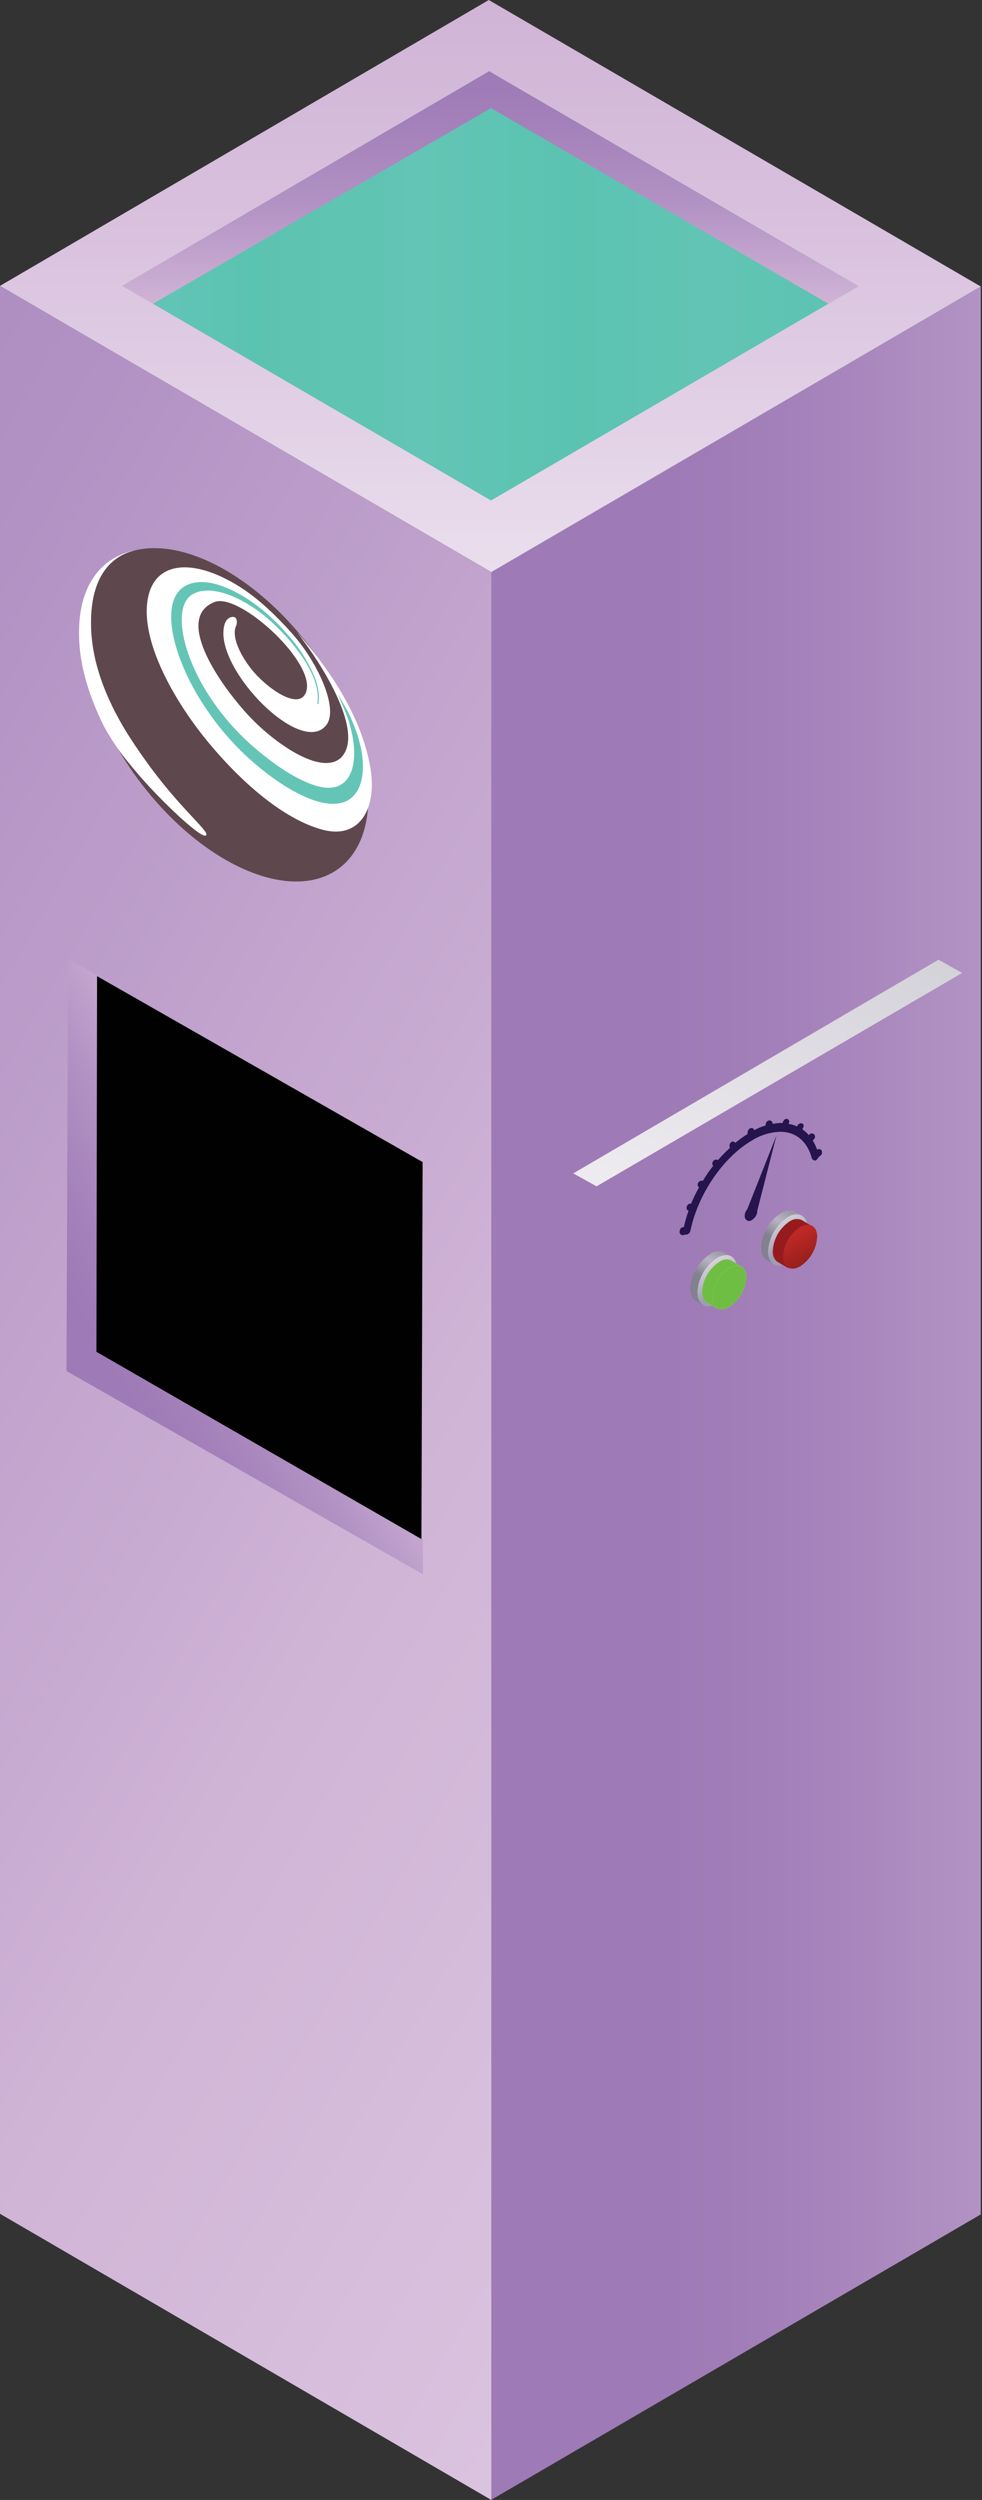 <?xml version="1.0" encoding="utf-8"?>
<!-- Generator: Adobe Illustrator 24.0.3, SVG Export Plug-In . SVG Version: 6.00 Build 0)  -->
<svg version="1.1" id="Layer_1" xmlns="http://www.w3.org/2000/svg" xmlns:xlink="http://www.w3.org/1999/xlink" x="0px" y="0px"
	 viewBox="0 0 311.6 793.2" style="enable-background:new 0 0 311.6 793.2;" xml:space="preserve">
<rect x="0" y="0" width="311.6" height="793.2" fill="#333333" stroke="none"/>
<style type="text/css">
	.st0{fill:url(#SVGID_1_);}
	.st1{fill:url(#SVGID_2_);}
	.st2{fill:url(#SVGID_3_);}
	.st3{fill:url(#SVGID_4_);}
	.st4{fill:url(#SVGID_5_);}
	.st5{clip-path:url(#SVGID_7_);}
	.st6{fill:url(#SVGID_8_);}
	.st7{clip-path:url(#SVGID_10_);}
	.st8{fill:url(#SVGID_11_);}
	.st9{clip-path:url(#SVGID_13_);}
	.st10{fill:url(#SVGID_14_);}
	.st11{fill:#961B1E;}
	.st12{clip-path:url(#SVGID_16_);}
	.st13{fill:url(#SVGID_17_);}
	.st14{clip-path:url(#SVGID_19_);}
	.st15{fill:url(#SVGID_20_);}
	.st16{clip-path:url(#SVGID_22_);}
	.st17{fill:url(#SVGID_23_);}
	.st18{clip-path:url(#SVGID_25_);}
	.st19{fill:url(#SVGID_26_);}
	.st20{fill:#6FBE44;}
	.st21{clip-path:url(#SVGID_28_);}
	.st22{fill:url(#SVGID_29_);}
	.st23{clip-path:url(#SVGID_31_);}
	.st24{fill:url(#SVGID_32_);}
	.st25{fill:#25144D;}
	.st26{fill:#010101;}
	.st27{fill:url(#SVGID_33_);}
	.st28{fill:#5F474E;}
	.st29{fill:#FFFFFF;}
	.st30{fill:#64C5B7;}
</style>
<title>asset-factory1</title>
<g id="Layer_2_1_">
	<g id="Layer_1-2">
		<g id="Layer_2-2">
			<g id="Layer_37">
				
					<linearGradient id="SVGID_1_" gradientUnits="userSpaceOnUse" x1="210.83" y1="2509.975" x2="509.02" y2="2509.975" gradientTransform="matrix(1 0 0 1 0 -2067.91)">
					<stop  offset="0" style="stop-color:#9E7AB6"/>
					<stop  offset="0.14" style="stop-color:#A481BA"/>
					<stop  offset="0.33" style="stop-color:#B292C4"/>
					<stop  offset="0.56" style="stop-color:#CDB0D4"/>
					<stop  offset="0.58" style="stop-color:#D0B4D6"/>
					<stop  offset="0.76" style="stop-color:#DAC3DF"/>
					<stop  offset="1" style="stop-color:#EADEED"/>
				</linearGradient>
				<polygon class="st0" points="155.8,181.5 155.8,793.2 311.2,702.6 311.2,90.9 				"/>
				
					<linearGradient id="SVGID_2_" gradientUnits="userSpaceOnUse" x1="-382.899" y1="2243.828" x2="494.711" y2="2750.508" gradientTransform="matrix(1 0 0 1 0 -2067.91)">
					<stop  offset="0" style="stop-color:#9E7AB6"/>
					<stop  offset="0.14" style="stop-color:#A481BA"/>
					<stop  offset="0.33" style="stop-color:#B292C4"/>
					<stop  offset="0.56" style="stop-color:#CDB0D4"/>
					<stop  offset="0.58" style="stop-color:#D0B4D6"/>
					<stop  offset="0.76" style="stop-color:#DAC3DF"/>
					<stop  offset="1" style="stop-color:#EADEED"/>
				</linearGradient>
				<polygon class="st1" points="0,702.4 155.9,793.2 155.9,181.5 0,90.7 				"/>
				
					<linearGradient id="SVGID_3_" gradientUnits="userSpaceOnUse" x1="155.595" y1="2067.91" x2="155.595" y2="2249.42" gradientTransform="matrix(1 0 0 1 0 -2067.91)">
					<stop  offset="0" style="stop-color:#D0B4D6"/>
					<stop  offset="0.44" style="stop-color:#DAC3DF"/>
					<stop  offset="1" style="stop-color:#EADEED"/>
				</linearGradient>
				<polygon class="st2" points="0,90.7 155.9,181.5 311.2,90.9 155.1,0 				"/>
				
					<linearGradient id="SVGID_4_" gradientUnits="userSpaceOnUse" x1="38.8" y1="2158.63" x2="272.39" y2="2158.63" gradientTransform="matrix(1 0 0 1 0 -2067.91)">
					<stop  offset="0" style="stop-color:#64C5B7"/>
					<stop  offset="7.000000e-02" style="stop-color:#61C4B6"/>
					<stop  offset="0.18" style="stop-color:#5BC3B1"/>
					<stop  offset="0.2" style="stop-color:#5DC3B0"/>
					<stop  offset="0.34" style="stop-color:#60C4B3"/>
					<stop  offset="0.4" style="stop-color:#63C5B5"/>
					<stop  offset="0.5" style="stop-color:#5FC4B3"/>
					<stop  offset="0.6" style="stop-color:#5BC3B1"/>
					<stop  offset="0.8" style="stop-color:#62C4B4"/>
					<stop  offset="1" style="stop-color:#5BC3B1"/>
				</linearGradient>
				<polygon class="st3" points="38.8,90.7 155.8,158.8 272.4,90.8 155.2,22.6 				"/>
				
					<linearGradient id="SVGID_5_" gradientUnits="userSpaceOnUse" x1="155.595" y1="2090.51" x2="155.595" y2="2164.28" gradientTransform="matrix(1 0 0 1 0 -2067.91)">
					<stop  offset="0" style="stop-color:#9E7AB6"/>
					<stop  offset="0.24" style="stop-color:#A481BA"/>
					<stop  offset="0.57" style="stop-color:#B292C4"/>
					<stop  offset="0.96" style="stop-color:#CDB0D4"/>
					<stop  offset="1" style="stop-color:#D0B4D6"/>
				</linearGradient>
				<polygon class="st4" points="38.8,90.7 48.5,96.4 155.8,34.3 262.9,96.4 272.4,90.8 155.2,22.6 				"/>
				<g>
					<defs>
						<path id="SVGID_6_" d="M247.8,384.9c-3.7,2.4-6.1,6.5-6.3,10.9c0,2,0.7,3.4,1.8,4l2,1.2c1.1,0.6,0.4-0.8,2.1-1.8
							c3.7-2.4,6.1-6.5,6.3-10.9c0-2,1.8-2,0.7-2.7l-2.3-1.2c-0.5-0.3-1-0.4-1.6-0.4C249.6,384.1,248.6,384.4,247.8,384.9"/>
					</defs>
					<clipPath id="SVGID_7_">
						<use xlink:href="#SVGID_6_"  style="overflow:visible;"/>
					</clipPath>
					<g class="st5">
						
							<linearGradient id="SVGID_8_" gradientUnits="userSpaceOnUse" x1="-1028.067" y1="1682.29" x2="-1027.447" y2="1682.29" gradientTransform="matrix(15.285 -26.486 26.486 15.285 -28597.363 -52544.379)">
							<stop  offset="0" style="stop-color:#838091"/>
							<stop  offset="0.29" style="stop-color:#838091"/>
							<stop  offset="0.47" style="stop-color:#A5A2B0"/>
							<stop  offset="0.59" style="stop-color:#B8B5C3"/>
							<stop  offset="0.81" style="stop-color:#9B98A7"/>
							<stop  offset="1" style="stop-color:#9B98A7"/>
						</linearGradient>
						<polygon class="st6" points="233.8,397.3 245,377.9 263.2,388.5 252.1,407.8 						"/>
					</g>
				</g>
				<g>
					<defs>
						<path id="SVGID_9_" d="M250,386.2c-3.7,2.4-6.1,6.5-6.3,10.9c0,4,2.8,5.6,6.3,3.6c3.7-2.4,6.1-6.5,6.3-10.9
							c0-2.8-1.4-4.5-3.5-4.5C251.8,385.3,250.9,385.6,250,386.2"/>
					</defs>
					<clipPath id="SVGID_10_">
						<use xlink:href="#SVGID_9_"  style="overflow:visible;"/>
					</clipPath>
					<g class="st7">
						
							<linearGradient id="SVGID_11_" gradientUnits="userSpaceOnUse" x1="-1038.222" y1="1562.181" x2="-1037.592" y2="1562.181" gradientTransform="matrix(-13.509 -23.285 23.285 -13.509 -50149.18 -2675.23)">
							<stop  offset="0" style="stop-color:#9D9EB3"/>
							<stop  offset="4.000000e-02" style="stop-color:#9D9EB3"/>
							<stop  offset="0.58" style="stop-color:#D4D2D9"/>
							<stop  offset="1" style="stop-color:#EEEBF0"/>
						</linearGradient>
						<polygon class="st8" points="236.1,389.7 253.1,379.8 263.9,398.3 246.9,408.2 						"/>
					</g>
				</g>
				<g>
					<defs>
						<path id="SVGID_12_" d="M250.6,387.5c-3.2,2.1-5.2,5.6-5.4,9.4c-0.1,1.3,0.4,2.7,1.5,3.5l3.1,1.8c1,0.5,0.4-0.7,1.8-1.5
							c3.2-2.1,5.2-5.6,5.4-9.4c0-1.7,1.6-1.7,0.6-2.3l-3.2-1.9c-0.4-0.2-0.9-0.3-1.4-0.3C252.2,386.7,251.4,387,250.6,387.5"/>
					</defs>
					<clipPath id="SVGID_13_">
						<use xlink:href="#SVGID_12_"  style="overflow:visible;"/>
					</clipPath>
					<g class="st9">
						
							<linearGradient id="SVGID_14_" gradientUnits="userSpaceOnUse" x1="-1044.293" y1="1690.96" x2="-1043.673" y2="1690.96" gradientTransform="matrix(13.121 -22.735 22.735 13.121 -24495.775 -45526.043)">
							<stop  offset="0" style="stop-color:#FBCD9C"/>
							<stop  offset="0.34" style="stop-color:#FBCD9C"/>
							<stop  offset="0.81" style="stop-color:#FCEBA7"/>
							<stop  offset="0.91" style="stop-color:#F8A88D"/>
							<stop  offset="1" style="stop-color:#F8A88D"/>
						</linearGradient>
						<polygon class="st10" points="238.3,398.6 248.6,380.9 265.5,390.7 255.3,408.4 						"/>
						<rect x="230.5" y="377.8" class="st11" width="46.7" height="37.3"/>
					</g>
				</g>
				<g>
					<defs>
						<path id="SVGID_15_" d="M253.9,389.3c-3.2,2.1-5.2,5.6-5.4,9.4c0,3.4,2.4,4.8,5.4,3.1c3.2-2.1,5.2-5.6,5.4-9.4
							c0-2.4-1.2-3.8-3-3.8C255.4,388.6,254.6,388.9,253.9,389.3"/>
					</defs>
					<clipPath id="SVGID_16_">
						<use xlink:href="#SVGID_15_"  style="overflow:visible;"/>
					</clipPath>
					<g class="st12">
						
							<linearGradient id="SVGID_17_" gradientUnits="userSpaceOnUse" x1="-1056.01" y1="1551.017" x2="-1055.38" y2="1551.017" gradientTransform="matrix(-11.597 -19.99 19.99 -11.597 -42992.16 -2718.176)">
							<stop  offset="0" style="stop-color:#7F1A17"/>
							<stop  offset="1" style="stop-color:#BE2826"/>
						</linearGradient>
						<polygon class="st13" points="241.9,392.3 256.5,383.9 265.8,399.8 251.1,408.2 						"/>
					</g>
				</g>
				<g>
					<defs>
						<path id="SVGID_18_" d="M225.4,397.9c-3.7,2.4-6.1,6.5-6.4,10.9c0,2,0.7,3.3,1.8,4l2,1.2c1.1,0.6,0.4-0.8,2.1-1.8
							c3.7-2.4,6.1-6.5,6.3-10.9c0-2,1.8-2,0.7-2.7l-2.3-1.2c-0.5-0.3-1-0.4-1.6-0.4C227.1,397,226.1,397.3,225.4,397.9"/>
					</defs>
					<clipPath id="SVGID_19_">
						<use xlink:href="#SVGID_18_"  style="overflow:visible;"/>
					</clipPath>
					<g class="st14">
						
							<linearGradient id="SVGID_20_" gradientUnits="userSpaceOnUse" x1="-1027.627" y1="1682.559" x2="-1027.007" y2="1682.559" gradientTransform="matrix(15.285 -26.486 26.486 15.285 -28633.389 -52524.379)">
							<stop  offset="0" style="stop-color:#838091"/>
							<stop  offset="0.29" style="stop-color:#838091"/>
							<stop  offset="0.47" style="stop-color:#A5A2B0"/>
							<stop  offset="0.59" style="stop-color:#B8B5C3"/>
							<stop  offset="0.81" style="stop-color:#9B98A7"/>
							<stop  offset="1" style="stop-color:#9B98A7"/>
						</linearGradient>
						<polygon class="st15" points="211.4,410.2 222.6,390.8 240.8,401.4 229.6,420.7 						"/>
					</g>
				</g>
				<g>
					<defs>
						<path id="SVGID_21_" d="M227.6,399.1c-3.7,2.4-6.1,6.5-6.3,10.9c0,4,2.8,5.6,6.3,3.6c3.7-2.4,6.1-6.5,6.3-10.9
							c0-2.8-1.4-4.5-3.5-4.5C229.4,398.3,228.4,398.6,227.6,399.1"/>
					</defs>
					<clipPath id="SVGID_22_">
						<use xlink:href="#SVGID_21_"  style="overflow:visible;"/>
					</clipPath>
					<g class="st16">
						
							<linearGradient id="SVGID_23_" gradientUnits="userSpaceOnUse" x1="-1038.222" y1="1562.744" x2="-1037.602" y2="1562.744" gradientTransform="matrix(-13.509 -23.285 23.285 -13.509 -50184.34 -2654.076)">
							<stop  offset="0" style="stop-color:#9D9EB3"/>
							<stop  offset="4.000000e-02" style="stop-color:#9D9EB3"/>
							<stop  offset="0.58" style="stop-color:#D4D2D9"/>
							<stop  offset="1" style="stop-color:#EEEBF0"/>
						</linearGradient>
						<polygon class="st17" points="213.7,402.6 230.7,392.7 241.5,411.2 224.4,421.1 						"/>
					</g>
				</g>
				<g>
					<defs>
						<path id="SVGID_24_" d="M228.2,400.4c-3.2,2.1-5.2,5.6-5.4,9.4c-0.1,1.3,0.4,2.7,1.5,3.5l3.1,1.8c1,0.5,0.4-0.7,1.8-1.6
							c3.2-2.1,5.2-5.6,5.4-9.4c0-1.7,1.6-1.7,0.6-2.3l-3.3-1.9c-0.4-0.2-0.9-0.3-1.4-0.3C229.8,399.6,228.9,399.9,228.2,400.4"/>
					</defs>
					<clipPath id="SVGID_25_">
						<use xlink:href="#SVGID_24_"  style="overflow:visible;"/>
					</clipPath>
					<g class="st18">
						
							<linearGradient id="SVGID_26_" gradientUnits="userSpaceOnUse" x1="-1043.783" y1="1691.258" x2="-1043.153" y2="1691.258" gradientTransform="matrix(13.121 -22.735 22.735 13.121 -24531.738 -45505.371)">
							<stop  offset="0" style="stop-color:#FBCD9C"/>
							<stop  offset="0.34" style="stop-color:#FBCD9C"/>
							<stop  offset="0.81" style="stop-color:#FCEBA7"/>
							<stop  offset="0.91" style="stop-color:#F8A88D"/>
							<stop  offset="1" style="stop-color:#F8A88D"/>
						</linearGradient>
						<polygon class="st19" points="215.9,411.5 226.1,393.8 243.1,403.6 232.9,421.3 						"/>
						<rect x="208.1" y="388.2" class="st20" width="46.7" height="37.3"/>
					</g>
				</g>
				<g>
					<defs>
						<path id="SVGID_27_" d="M231.4,402.2c-3.2,2.1-5.2,5.6-5.4,9.4c0,3.5,2.4,4.8,5.4,3.1c3.2-2.1,5.2-5.6,5.4-9.4
							c0-2.4-1.2-3.8-3-3.8C233,401.5,232.1,401.8,231.4,402.2"/>
					</defs>
					<clipPath id="SVGID_28_">
						<use xlink:href="#SVGID_27_"  style="overflow:visible;"/>
					</clipPath>
					<g class="st21">
						
							<linearGradient id="SVGID_29_" gradientUnits="userSpaceOnUse" x1="-1056.159" y1="1551.421" x2="-1055.529" y2="1551.421" gradientTransform="matrix(-11.554 -19.876 19.876 -11.554 -42804.086 -2650.923)">
							<stop  offset="0" style="stop-color:#F8A88D"/>
							<stop  offset="4.000000e-02" style="stop-color:#F8A88D"/>
							<stop  offset="0.31" style="stop-color:#FAB792"/>
							<stop  offset="0.83" style="stop-color:#FEDEA3"/>
							<stop  offset="1" style="stop-color:#FCEBA7"/>
						</linearGradient>
						<polygon class="st22" points="217.6,403.7 232.2,395.2 241.3,411 226.8,419.5 						"/>
						<rect x="210.9" y="394.5" class="st20" width="46.7" height="37.3"/>
					</g>
				</g>
				<g>
					<defs>
						<polygon id="SVGID_30_" points="181.9,372.3 189.3,376.4 305.3,308.7 297.8,304.5 						"/>
					</defs>
					<clipPath id="SVGID_31_">
						<use xlink:href="#SVGID_30_"  style="overflow:visible;"/>
					</clipPath>
					<g class="st23">
						
							<linearGradient id="SVGID_32_" gradientUnits="userSpaceOnUse" x1="-922.431" y1="1632.208" x2="-921.811" y2="1632.208" gradientTransform="matrix(-198.384 378.027 378.027 198.384 -799672.688 25052.42)">
							<stop  offset="0" style="stop-color:#9D9EB3"/>
							<stop  offset="4.000000e-02" style="stop-color:#9D9EB3"/>
							<stop  offset="0.58" style="stop-color:#D4D2D9"/>
							<stop  offset="1" style="stop-color:#EEEBF0"/>
						</linearGradient>
						<path class="st24" d="M152.3,360.9l56.2-107.1c34.4,18,68.7,36.1,103.1,54.1c-1,19.1-0.1,40-0.5,57.6
							c-10.8,20.6-21.6,41.2-32.4,61.8C236.6,405.1,194.5,383,152.3,360.9z"/>
					</g>
				</g>
				<path class="st25" d="M215.9,391.6c0.2,0.2,0.4,0.3,0.7,0.3h0.2l0.7-0.2c0.1,0,0.1,0,0.2,0h0.3c0.6-0.2,1-0.7,1.1-1.3
					c2.4-11.5,10.4-23.3,19.6-28.6c2.7-1.7,5.8-2.6,8.9-2.7c5,0,8.6,3.1,10,8.4c0.2,0.5,0.7,0.8,1.2,0.7c0.1,0,0.2-0.1,0.2-0.1
					l0.2-0.2c0.2-0.2,0.4-0.4,0.5-0.7l0.7-0.6c0.4-0.3,0.5-0.8,0.4-1.3c-0.1-0.5-0.6-0.8-1.1-0.7c0,0,0,0,0,0
					c-0.2,0-0.3,0.1-0.4,0.2c-0.4-1-0.8-2-1.4-2.9l0.4-0.5c0.4-0.4,0.4-1,0.1-1.4c-0.3-0.4-1-0.5-1.4-0.2c-0.1,0-0.1,0.1-0.2,0.2
					l-0.1,0.2c-0.6-0.7-1.3-1.3-2.1-1.9l0.2-0.4c0.2-0.3,0.2-0.6,0.2-0.9c0-0.2-0.2-0.4-0.4-0.5c-0.1-0.1-0.3-0.1-0.5-0.1
					c-0.4,0-0.8,0.3-1,0.6l-0.2,0.4c-0.9-0.4-1.8-0.7-2.7-0.8l0.1-0.2c0.2-0.3,0.2-0.7,0-1c-0.1-0.2-0.4-0.4-0.6-0.4h-0.1
					c-0.5,0-0.9,0.4-1.1,0.8l-0.2,0.5h-0.3c-1,0-1.9,0.1-2.9,0.3c0.1-0.3,0-0.6-0.2-0.8c-0.2-0.2-0.4-0.3-0.7-0.3h-0.2
					c-0.5,0.1-0.9,0.5-1,1l-0.1,0.6c-1.3,0.4-2.5,0.9-3.6,1.5c-0.1-0.4-0.4-0.7-0.8-0.7h-0.2l-0.3,0.1c-0.5,0.3-0.7,0.7-0.8,1.3v0.5
					c-1.3,0.8-2.6,1.8-3.9,2.8c-0.3-0.4-0.8-0.5-1.2-0.3c0,0,0,0,0,0l-0.1,0.1c-0.4,0.3-0.6,0.8-0.5,1.4l0.1,0.4
					c-1.3,1.2-2.6,2.5-3.8,3.9c-0.4-0.3-1.1-0.2-1.4,0.2c-0.4,0.4-0.5,1-0.2,1.5l0.1,0.1c-1.2,1.5-2.3,3.1-3.3,4.8l-0.1-0.1h-0.3
					c-0.4,0-0.8,0.3-1,0.6c-0.2,0.3-0.3,0.7-0.2,1c0.1,0.2,0.2,0.4,0.4,0.5c-0.9,1.7-1.8,3.4-2.5,5.2h-0.2c-0.5,0-1,0.3-1.1,0.8
					c-0.2,0.3-0.2,0.7,0,1.1c0.1,0.2,0.3,0.3,0.5,0.3c-0.6,1.7-1.1,3.4-1.5,5.2l-0.4,0.1c-0.5,0.1-0.8,0.5-0.9,1
					C215.6,390.9,215.6,391.2,215.9,391.6"/>
				<path class="st25" d="M246.4,360.2l-6.1,23.9v0.1c0,1.2-0.7,2.2-1.7,2.9c-0.3,0.2-0.6,0.3-0.9,0.3c-0.8,0-1.4-0.7-1.4-1.5
					c0,0,0,0,0,0c0,0,0-0.1,0-0.1c0-0.8,0.3-1.5,0.8-2.1L246.4,360.2z"/>
				<polygon class="st26" points="133.7,495.9 134.1,368.7 24.1,305.9 23.6,433.2 				"/>
				
					<linearGradient id="SVGID_33_" gradientUnits="userSpaceOnUse" x1="1859.772" y1="3124.173" x2="1859.772" y2="3195.311" gradientTransform="matrix(-0.5 -0.87 0.87 -0.5 -1757.062 3608.856)">
					<stop  offset="0" style="stop-color:#9E7AB6"/>
					<stop  offset="0.24" style="stop-color:#A481BA"/>
					<stop  offset="0.57" style="stop-color:#B292C4"/>
					<stop  offset="0.96" style="stop-color:#CDB0D4"/>
					<stop  offset="1" style="stop-color:#D0B4D6"/>
				</linearGradient>
				<polygon class="st27" points="134.2,499.5 134.2,488.6 30.6,428.9 30.8,309.5 21.6,304.2 21.1,435 				"/>
				
					<ellipse transform="matrix(0.805 -0.594 0.594 0.805 -120.714 86.64)" class="st28" cx="71.4" cy="226.8" rx="34.4" ry="60.6"/>
				<path id="Fill-6" class="st29" d="M57.1,259.3c1.9,1.7,8.1,7.3,8.4,5.5c0.1-1-3.1-4-7.6-9c-6.4-7-12.1-14.6-17.2-22.6
					c-5.6-8.9-11.5-21.2-11.8-34.3c-0.4-14.1,5-22.2,14-24.3c-10.5,2.1-17.5,10.7-17.8,24.9c-0.3,9.9,2.5,20,7.8,30.8
					c1.7,3.1,3.6,6.1,5.7,8.9C44.1,246.4,50.4,253.1,57.1,259.3"/>
				<path id="Fill-8" class="st29" d="M117.4,242.9c-2.8-14.9-11.6-29.2-23.3-42.5c9,11.5,21.6,32.4,14.1,40
					c-6.3,5.9-21.6-4.8-30-14.1c-10-11.1-22.4-30.5-10.1-35.3c8-3.1,33.3,20.2,28.8,29.1c-2.6,5.2-12.7-2.1-17.3-8
					c-3.4-4.4-6.2-10.1-4.7-13.5c0.5-1.1,0.4-3.3-1.5-2.8c-1.4,0.3-2.2,1.8-2.4,3.5c-2.1,13.7,24.6,40.8,32.5,30.8
					c4.1-5.1-2.6-19.9-10.9-29.2c-6.3-7-12.9-13.2-20.9-17.2c-12.8-6.5-23.6-4.7-25,7.6s7.4,29,17.6,42
					c10.8,13.6,25.3,26.8,38.6,30.1C114.9,266.2,119.8,255.4,117.4,242.9"/>
				<path id="Fill-10" class="st30" d="M100.7,223.1c1.3-7.9-6.5-18.2-13.7-25c-8.4-8-19.6-13.1-25.8-9.6
					c-4.5,2.6-4.2,10.2-1.9,17.6c3.5,11.1,11.4,22.3,20.6,30.4c6.6,5.8,14.5,11.3,21.1,13c9.7,2.5,12.8-5.8,10.8-16.2
					c-0.5-2.4-1.1-4.7-2-6.9c-1.2-3.3-5-10.6,0.2-1.3c0.6,1,1,2,1.5,3.1c1,2.3,1.9,4.6,2.5,7c2.8,10.3,0.6,19.1-7.2,19.8
					c-6,0.5-13.6-3.4-20.5-8.4c-9.9-7.2-18.1-16.4-24.2-27c-5.6-9.8-9.4-21.5-7.1-28.8c1.7-5.4,6.8-7.1,13-5.6
					c7.8,2,16.4,8.1,23.4,16.3c3.6,4,6.5,8.6,8.5,13.5c0.8,1.9,1.2,4,1.3,6.1c0,0.7,0,1.4-0.2,2.2
					C101.2,223.3,100.6,223.7,100.7,223.1"/>
			</g>
		</g>
	</g>
</g>
</svg>
